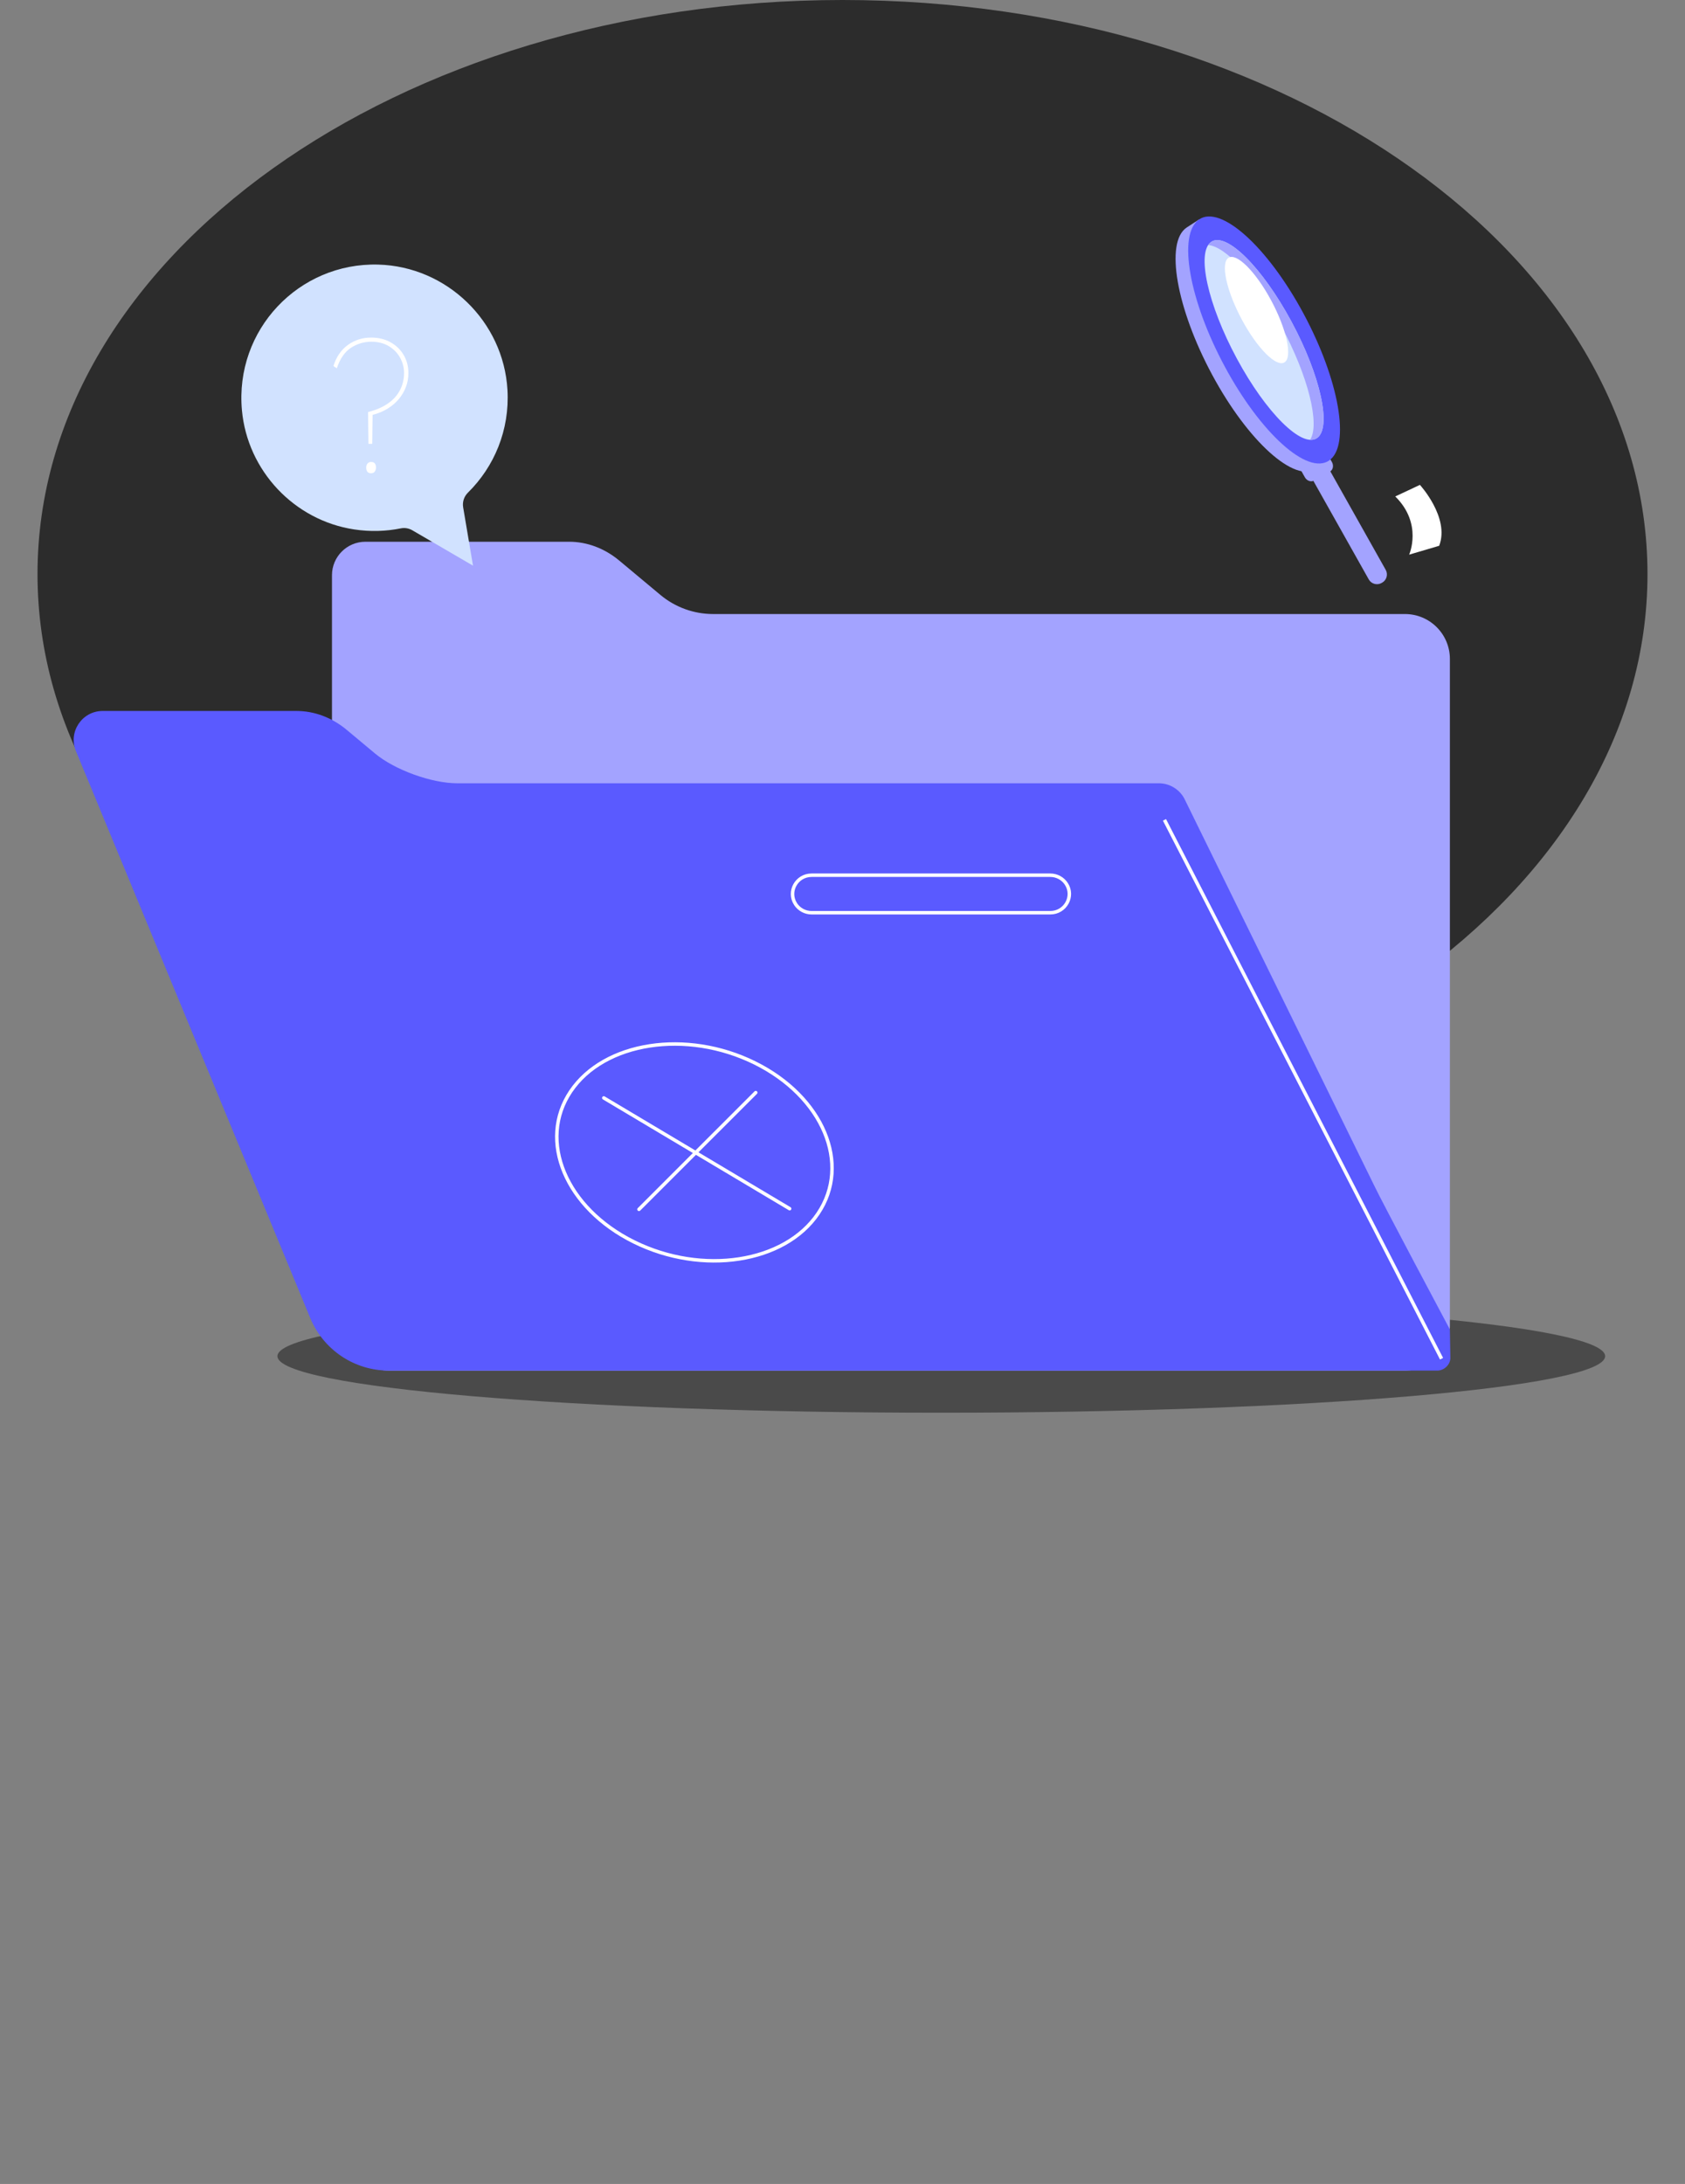 <svg width="203" height="263" viewBox="0 0 203 263" fill="none" xmlns="http://www.w3.org/2000/svg">
<rect x="0" y="0" width="203" height="263" fill="#808080" stroke="none"/>
<path d="M198.481 69.132C198.481 107.312 155.061 138.263 101.5 138.263C47.939 138.263 4.519 107.312 4.519 69.132C4.519 30.951 47.939 0 101.5 0C155.061 0 198.481 30.951 198.481 69.132Z" fill="#2C2C2C"/>
<path d="M193.379 163.316C193.379 167.078 157.571 170.127 113.401 170.127C69.23 170.127 33.422 167.078 33.422 163.316C33.422 159.555 69.23 156.505 113.401 156.505C157.571 156.505 193.379 159.555 193.379 163.316Z" fill="#4A4A4A"/>
<path d="M85.914 73.945C83.593 73.945 81.346 73.131 79.564 71.644L74.62 67.519C72.841 66.034 70.728 65.239 68.562 65.239H44.026C41.8 65.239 39.995 67.044 39.995 69.27V73.945V158.099C39.995 161.941 43.109 165.055 46.952 165.055H169.264C172.253 165.055 174.675 162.633 174.675 159.645V79.356C174.675 76.368 172.253 73.945 169.264 73.945H85.914Z" fill="#A3A3FF"/>
<path d="M174.675 160.098C174.675 160.098 166.351 144.483 165.518 142.691L142.769 96.344C142.197 95.112 140.962 94.325 139.604 94.325H55.065C51.992 94.325 47.547 92.713 45.187 90.744L41.776 87.898C39.997 86.413 37.883 85.618 35.718 85.618H12.368C9.882 85.618 8.194 88.143 9.144 90.44L37.38 158.731C38.962 162.559 42.696 165.055 46.839 165.055H173.148C173.971 165.055 174.731 164.351 174.731 163.527L174.675 160.098Z" fill="#5A5AFF"/>
<path d="M140.289 98.731L173.671 163.623" stroke="#FFFFFF" stroke-width="0.417" stroke-miterlimit="10" stroke-linejoin="round"/>
<path d="M126.533 109.914H97.778C96.994 109.914 96.264 109.52 95.843 108.868C94.871 107.364 95.968 105.397 97.778 105.397H126.533C127.317 105.397 128.047 105.791 128.468 106.443C129.44 107.946 128.343 109.914 126.533 109.914Z" stroke="#FFFFFF" stroke-width="0.417" stroke-miterlimit="10" stroke-linejoin="round"/>
<path d="M72.743 132.217L95.132 145.556" stroke="#FFFFFF" stroke-width="0.417" stroke-miterlimit="10" stroke-linecap="round" stroke-linejoin="round"/>
<path d="M91.048 131.575L76.98 145.636" stroke="#FFFFFF" stroke-width="0.417" stroke-miterlimit="10" stroke-linecap="round" stroke-linejoin="round"/>
<path d="M90.931 127.999C99.158 132.064 102.571 140.187 98.555 146.141C94.539 152.095 84.614 153.625 76.388 149.56C68.161 145.495 64.748 137.372 68.764 131.418C72.78 125.464 82.704 123.933 90.931 127.999Z" stroke="#FFFFFF" stroke-width="0.417" stroke-miterlimit="10" stroke-linecap="round" stroke-linejoin="round"/>
<path d="M166.512 70.168L166.443 70.207C165.898 70.513 165.207 70.32 164.901 69.775L154.381 51.07L156.424 49.92L166.944 68.626C167.25 69.171 167.057 69.862 166.512 70.168Z" fill="#A3A3FF"/>
<path d="M159.581 54.077L160.464 55.646C160.703 56.072 160.595 56.587 160.222 56.797L158.314 57.87C157.941 58.08 157.444 57.905 157.205 57.479L156.284 55.841" fill="#A3A3FF"/>
<path d="M155.499 38.713C151.85 31.944 147.276 27.284 144.369 27.066L144.465 26.423L142.946 27.413C140.335 29.191 141.722 37.133 146.045 45.152C150.367 53.171 155.988 58.23 158.599 56.452L160.027 55.5L159.616 54.95C160.621 51.844 159.053 45.306 155.499 38.713Z" fill="#A3A3FF"/>
<path d="M157.019 37.723C161.341 45.742 162.729 53.684 160.118 55.462C157.507 57.24 151.887 52.181 147.564 44.162C143.242 36.143 141.854 28.201 144.465 26.423C147.076 24.645 152.696 29.704 157.019 37.723Z" fill="#5A5AFF"/>
<path d="M155.576 38.706C159.094 45.231 160.475 51.523 158.661 52.759C156.846 53.994 152.524 49.706 149.007 43.179C145.489 36.654 144.108 30.361 145.922 29.126C147.736 27.891 152.058 32.18 155.576 38.706Z" fill="#D1E2FF"/>
<path d="M155.576 38.706C152.058 32.18 147.736 27.89 145.922 29.126C145.779 29.223 145.658 29.356 145.554 29.514C147.651 29.642 151.319 33.624 154.379 39.301C157.619 45.311 159.044 51.12 157.832 52.965C158.145 52.985 158.425 52.92 158.661 52.759C160.475 51.523 159.094 45.231 155.576 38.706Z" fill="#A3A3FF"/>
<path d="M153.127 36.148C154.998 39.619 155.733 42.966 154.768 43.623C153.803 44.281 151.504 41.999 149.632 38.528C147.761 35.056 147.026 31.709 147.991 31.052C148.956 30.395 151.256 32.676 153.127 36.148Z" fill="#FFFFFF"/>
<path d="M168.094 59.785L171.064 58.392C171.064 58.392 174.685 62.338 173.385 65.727L169.765 66.794C169.765 66.794 171.436 63.08 168.094 59.785Z" fill="#FFFFFF"/>
<path d="M45.569 31.863C53.828 32.088 60.661 38.703 61.136 46.951C61.416 51.801 59.536 56.214 56.373 59.328C55.906 59.788 55.689 60.444 55.798 61.09L56.986 68.12L49.677 63.861C49.261 63.619 48.77 63.53 48.298 63.625C46.511 63.986 44.618 64.052 42.667 63.756C35.447 62.663 29.814 56.685 29.148 49.413C28.26 39.72 36.002 31.602 45.569 31.863Z" fill="#D1E2FF"/>
<path d="M44.117 56.312C44.117 56.116 44.17 55.953 44.276 55.824C44.382 55.696 44.526 55.631 44.707 55.631C44.919 55.631 45.07 55.692 45.161 55.813C45.252 55.934 45.297 56.1 45.297 56.312C45.297 56.494 45.248 56.653 45.15 56.789C45.051 56.925 44.904 56.993 44.707 56.993C44.51 56.993 44.363 56.933 44.264 56.812C44.166 56.691 44.117 56.524 44.117 56.312ZM44.389 53.453L44.344 49.617C44.904 49.481 45.414 49.303 45.876 49.084C46.337 48.865 46.742 48.611 47.09 48.323C47.438 48.036 47.729 47.715 47.964 47.359C48.198 47.004 48.376 46.621 48.497 46.213C48.618 45.805 48.679 45.373 48.679 44.92C48.679 44.269 48.52 43.656 48.202 43.081C47.884 42.506 47.431 42.041 46.841 41.685C46.251 41.33 45.547 41.152 44.73 41.152C43.852 41.152 43.039 41.394 42.29 41.878C41.541 42.363 40.97 43.187 40.577 44.352L40.168 44.08C40.516 42.975 41.099 42.128 41.916 41.538C42.733 40.948 43.663 40.653 44.707 40.653C45.6 40.653 46.383 40.842 47.056 41.22C47.729 41.598 48.255 42.109 48.633 42.752C49.011 43.395 49.201 44.118 49.201 44.92C49.201 45.525 49.099 46.092 48.894 46.621C48.69 47.151 48.403 47.636 48.032 48.074C47.661 48.513 47.211 48.895 46.681 49.22C46.152 49.546 45.554 49.791 44.889 49.958L44.843 53.453H44.389Z" fill="#FFFFFF"/>
</svg>
